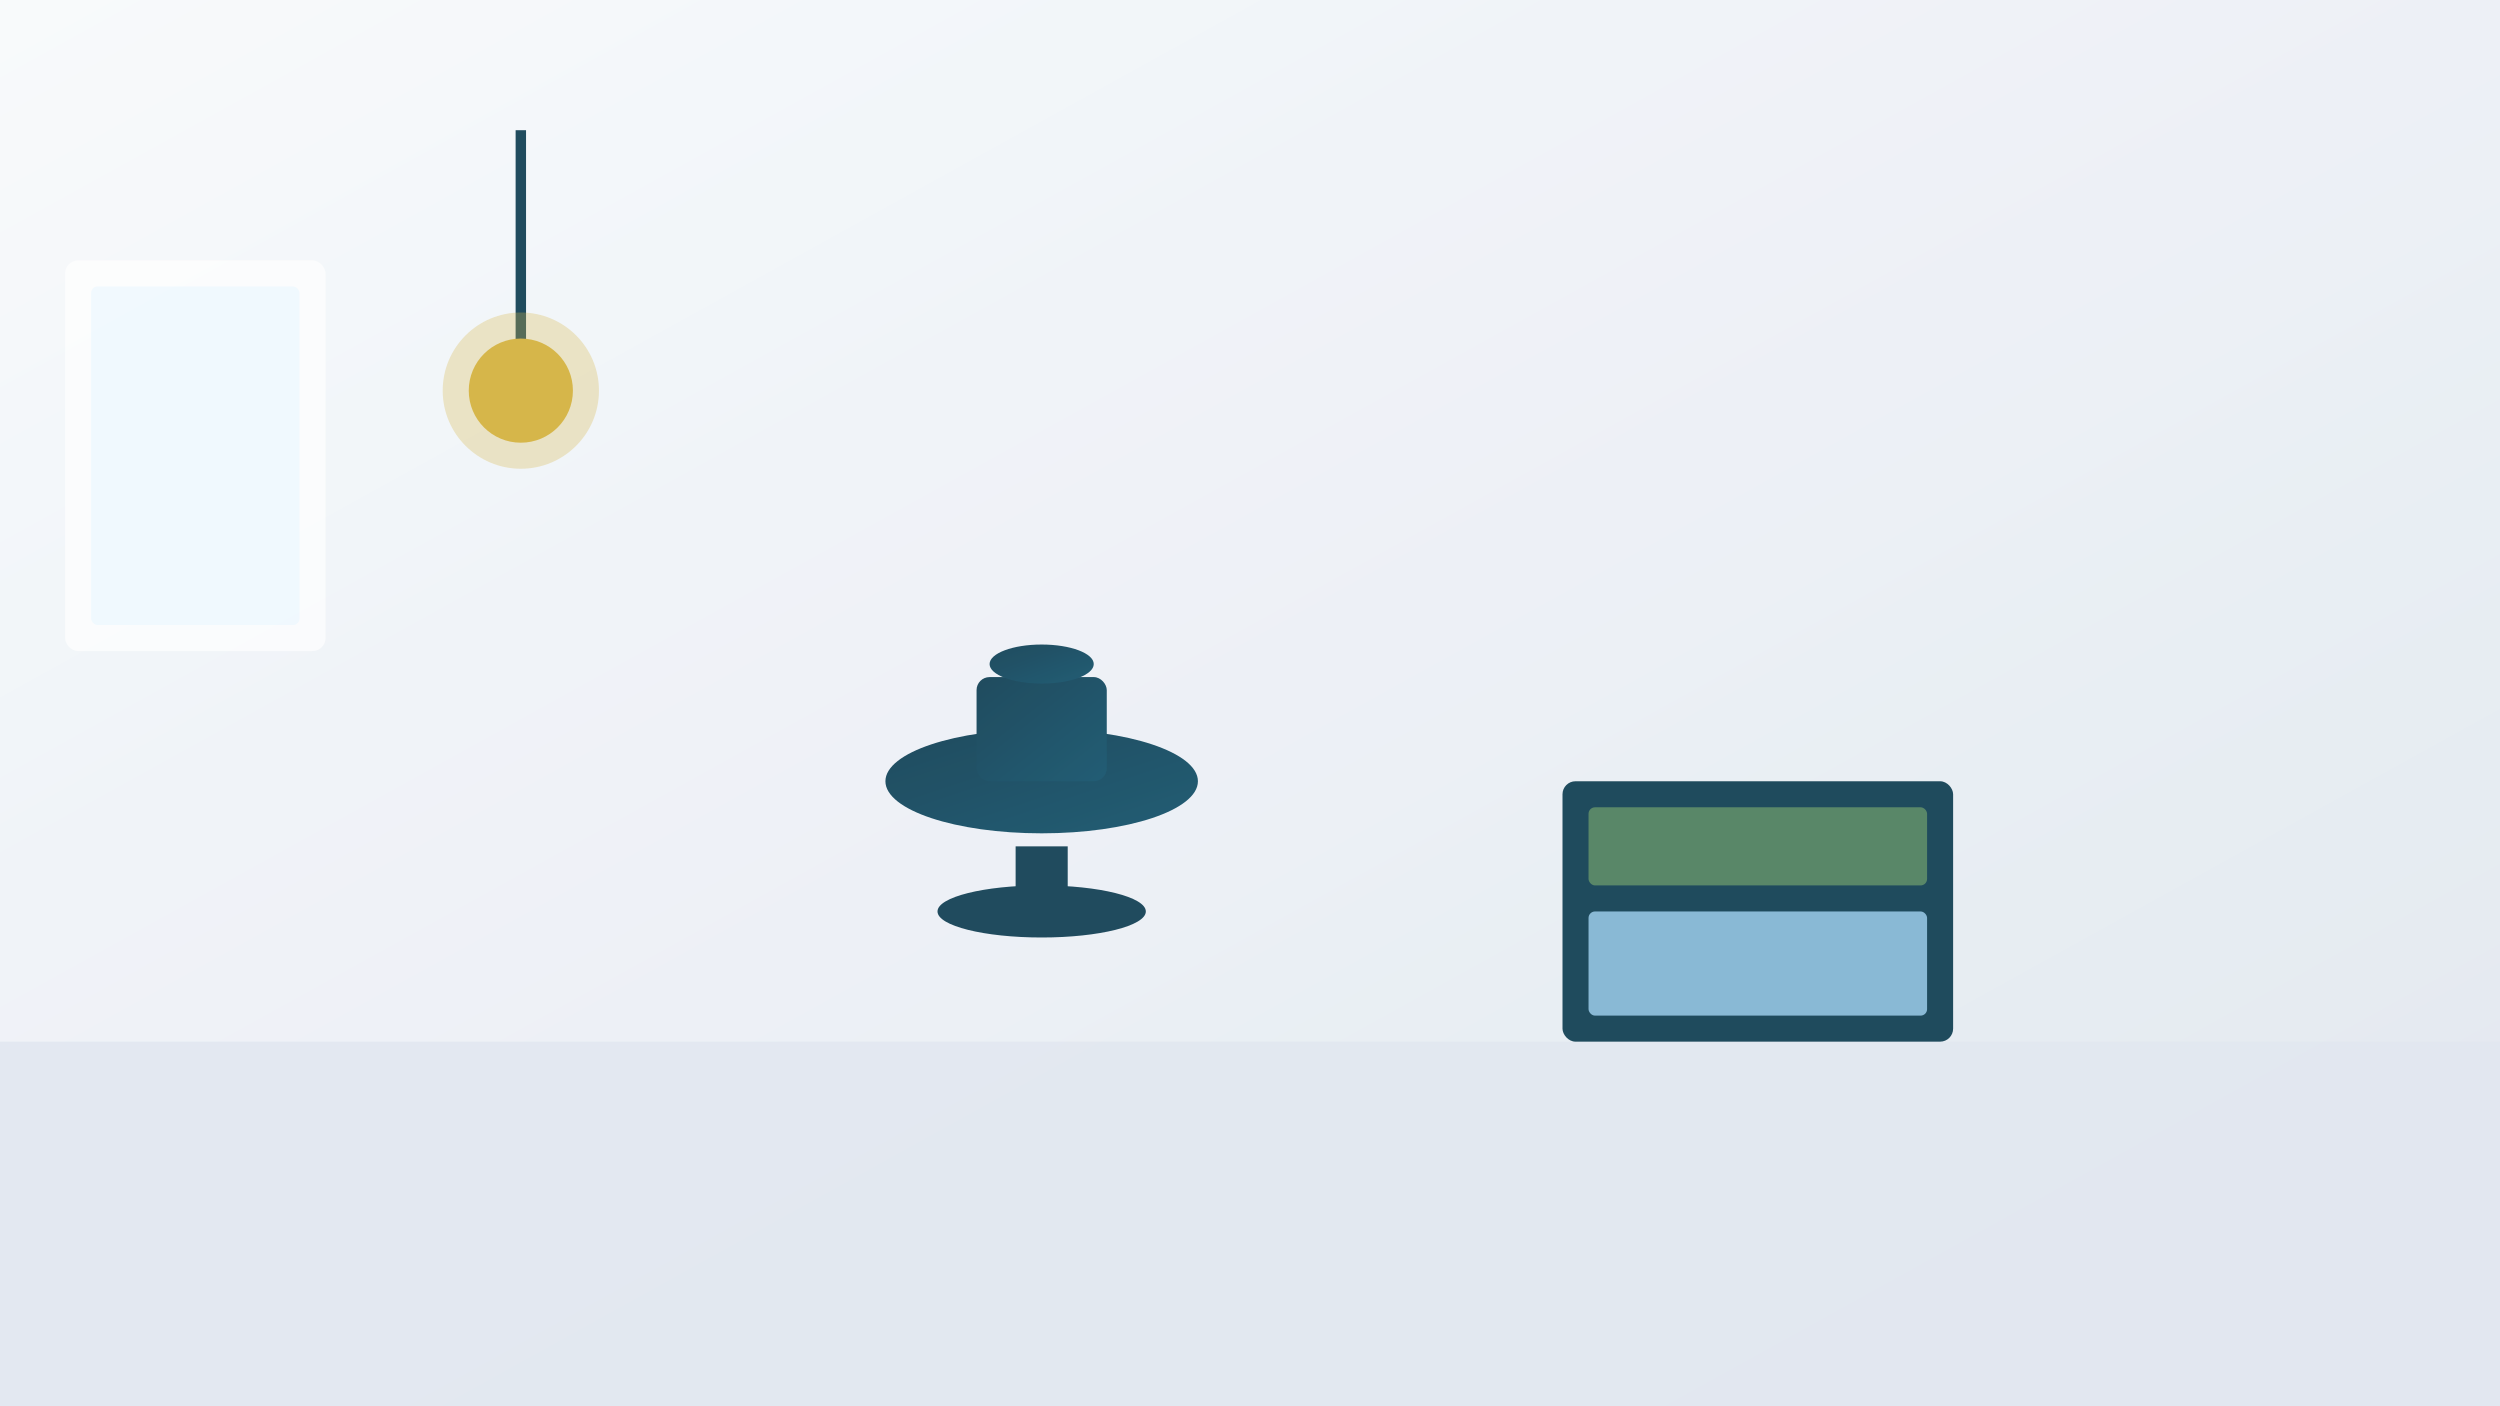 <?xml version="1.0" encoding="UTF-8"?>
<svg width="1920" height="1080" viewBox="0 0 1920 1080" xmlns="http://www.w3.org/2000/svg">
  <rect x="0" y="0" width="1920" height="1080" fill="#808080" stroke="none"/>
  <!-- Professional dental office background -->
  <defs>
    <linearGradient id="backgroundGradient" x1="0%" y1="0%" x2="100%" y2="100%">
      <stop offset="0%" style="stop-color:#f8fafc;stop-opacity:1" />
      <stop offset="100%" style="stop-color:#e2e8f0;stop-opacity:1" />
    </linearGradient>
    <linearGradient id="chairGradient" x1="0%" y1="0%" x2="100%" y2="100%">
      <stop offset="0%" style="stop-color:#09394d;stop-opacity:1" />
      <stop offset="100%" style="stop-color:#0b4d66;stop-opacity:1" />
    </linearGradient>
  </defs>

  <!-- Background -->
  <rect width="1920" height="1080" fill="url(#backgroundGradient)"/>

  <!-- Floor -->
  <rect x="0" y="800" width="1920" height="280" fill="#e2e8f0"/>

  <!-- Modern dental chair silhouette -->
  <g transform="translate(600, 400)">
    <!-- Chair base -->
    <ellipse cx="200" cy="300" rx="80" ry="20" fill="#09394d"/>
    <!-- Chair column -->
    <rect x="180" y="250" width="40" height="50" fill="#09394d"/>
    <!-- Chair seat -->
    <ellipse cx="200" cy="200" rx="120" ry="40" fill="url(#chairGradient)"/>
    <!-- Chair back -->
    <rect x="150" y="120" width="100" height="80" rx="10" fill="url(#chairGradient)"/>
    <!-- Headrest -->
    <ellipse cx="200" cy="110" rx="40" ry="15" fill="url(#chairGradient)"/>
  </g>

  <!-- Light fixture -->
  <g transform="translate(400, 100)">
    <line x1="0" y1="0" x2="0" y2="200" stroke="#09394d" stroke-width="8"/>
    <circle cx="0" cy="200" r="60" fill="#D4AF37" opacity="0.3"/>
    <circle cx="0" cy="200" r="40" fill="#D4AF37"/>
  </g>

  <!-- Equipment cabinet -->
  <rect x="1200" y="600" width="300" height="200" rx="10" fill="#09394d"/>
  <rect x="1220" y="620" width="260" height="60" rx="5" fill="#4a7c59"/>
  <rect x="1220" y="700" width="260" height="80" rx="5" fill="#7fb3d3"/>

  <!-- Window with natural light effect -->
  <rect x="50" y="200" width="200" height="300" rx="10" fill="#ffffff" opacity="0.8"/>
  <rect x="70" y="220" width="160" height="260" rx="5" fill="#f0f9ff"/>

  <!-- Subtle texture overlay -->
  <rect width="1920" height="1080" fill="url(#backgroundGradient)" opacity="0.1"/>
</svg>
